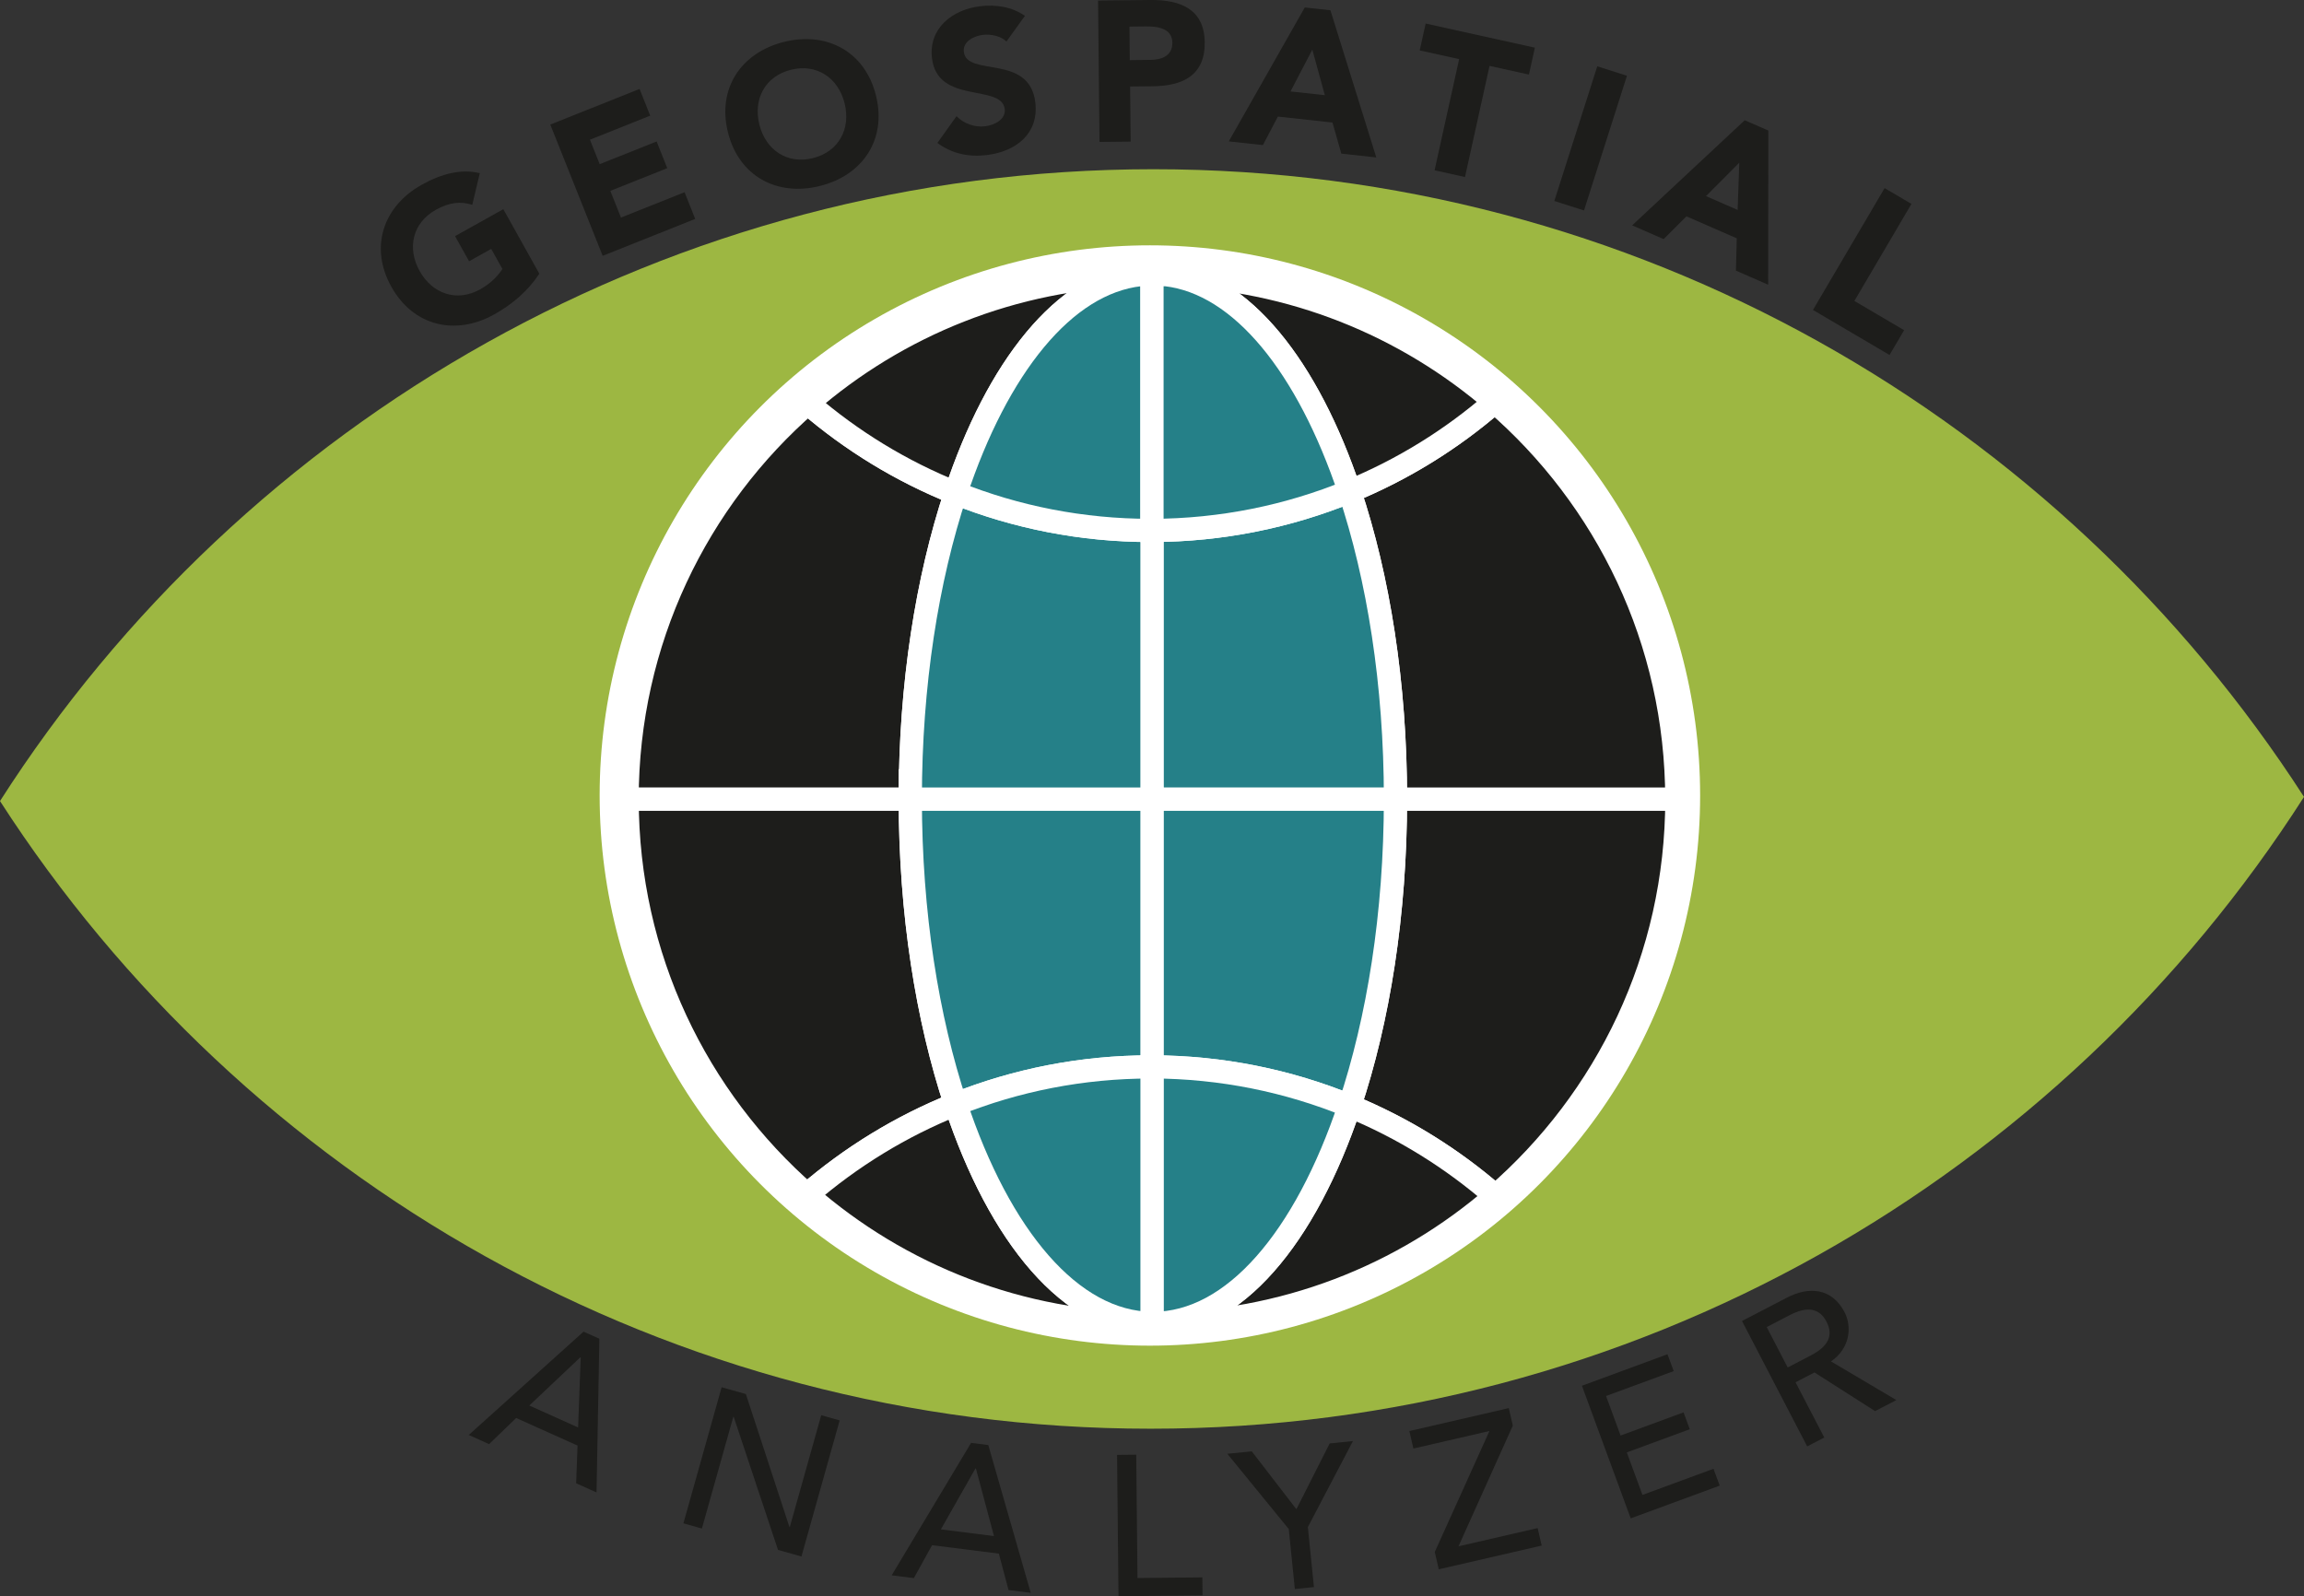 <?xml version="1.0" encoding="UTF-8"?>
<svg id="Ebene_1" xmlns="http://www.w3.org/2000/svg" viewBox="0 0 496.19 343.8">
  <rect x="0" y="0" width="496.19" height="343.8" fill="#333333" stroke="none"/>
  <defs>
    <style>
      .cls-1, .cls-2 {
        fill: #1d1d1b;
      }

      .cls-1, .cls-3 {
        stroke-width: 5px;
      }

      .cls-1, .cls-3, .cls-4 {
        stroke: #fff;
        stroke-miterlimit: 10;
      }

      .cls-5 {
        fill: #fff;
      }

      .cls-3 {
        fill: #258088;
      }

      .cls-6 {
        fill: #9db742;
      }

      .cls-4 {
        fill: none;
        stroke-width: 4.02px;
      }
    </style>
  </defs>
  <path class="cls-6" d="M247.8,307.73c104.36,0,196.04-54.25,248.39-136.09-52.45-81.33-143.83-135.19-247.8-135.19S52.35,90.7,0,172.54c52.44,81.33,143.83,135.19,247.8,135.19Z"/>
  <circle class="cls-5" cx="247.64" cy="171.34" r="118.5"/>
  <g>
    <path class="cls-4" d="M251.14,59.16c-.95-.11-1.9-.17-2.85-.17s-1.84.05-2.75.15c.85-.02,1.7-.03,2.55-.03,1.02,0,2.04.02,3.05.04Z"/>
    <path class="cls-1" d="M300.53,172.03s0,.08,0,.13h60.59c0-34.21-15.2-64.87-39.21-85.6-9.23,8.03-19.78,14.58-31.27,19.29,6.22,18.6,9.89,41.47,9.89,66.18Z"/>
    <path class="cls-3" d="M290.64,105.84c-13.13,5.38-27.49,8.37-42.55,8.41v57.9h52.44s0-.08,0-.13c0-24.72-3.67-47.58-9.89-66.18Z"/>
    <path class="cls-1" d="M300.53,172.15c-.01,24.67-3.68,47.49-9.89,66.06,11.55,4.74,22.15,11.33,31.42,19.42,23.93-20.73,39.07-51.33,39.07-85.48h-60.59Z"/>
    <path class="cls-3" d="M248.09,229.8c15.06.04,29.42,3.02,42.55,8.41,6.21-18.57,9.88-41.39,9.89-66.06h-52.44v57.65Z"/>
    <path class="cls-1" d="M196.04,172.03c0-24.56,3.62-47.29,9.77-65.83-11.71-4.69-22.45-11.27-31.85-19.38-23.84,20.72-38.91,51.27-38.91,85.33h60.98s0-.08,0-.13Z"/>
    <path class="cls-3" d="M248.09,114.25c-.1,0-.21,0-.31,0-14.83,0-28.99-2.86-41.97-8.05-6.15,18.54-9.77,41.27-9.77,65.83,0,.04,0,.08,0,.13h52.05v-57.9Z"/>
    <path class="cls-1" d="M196.04,172.15h-60.98c0,33.99,15.01,64.48,38.76,85.2,9.43-8.16,20.22-14.79,31.99-19.5-6.14-18.51-9.76-41.19-9.77-65.7Z"/>
    <path class="cls-3" d="M248.09,229.8v-57.65h-52.05c.01,24.51,3.63,47.19,9.77,65.7,12.98-5.19,27.14-8.05,41.97-8.05.1,0,.21,0,.31,0Z"/>
    <path class="cls-1" d="M248.29,285.06c-.06,0-.13,0-.19,0v.13c28.28,0,54.14-10.39,73.96-27.56-9.27-8.08-19.86-14.68-31.42-19.42-9.49,28.38-24.92,46.85-42.35,46.85Z"/>
    <path class="cls-3" d="M248.09,285.05c.06,0,.13,0,.19,0,17.43,0,32.86-18.47,42.35-46.85-13.13-5.38-27.49-8.37-42.55-8.41v55.25Z"/>
    <path class="cls-1" d="M205.81,237.85c-11.77,4.71-22.56,11.34-31.99,19.5,19.86,17.33,45.84,27.83,74.27,27.83v-.13c-17.42-.14-32.83-18.72-42.28-47.2Z"/>
    <path class="cls-3" d="M247.79,229.8c-14.83,0-28.99,2.86-41.97,8.05,9.45,28.48,24.86,47.06,42.28,47.2v-55.25c-.1,0-.21,0-.31,0Z"/>
    <path class="cls-1" d="M245.54,59.15c-27.36.61-52.33,10.94-71.57,27.67,9.39,8.11,20.14,14.69,31.85,19.38,8.98-27.08,23.36-45.22,39.73-47.05Z"/>
    <path class="cls-3" d="M205.81,106.2c12.98,5.19,27.14,8.05,41.97,8.05.1,0,.21,0,.31,0v-55.13c-.85,0-1.7.01-2.55.03-16.37,1.83-30.75,19.97-39.73,47.05Z"/>
    <path class="cls-1" d="M290.64,105.84c11.49-4.71,22.04-11.26,31.27-19.29-19.09-16.48-43.75-26.67-70.77-27.39,16.25,1.89,30.53,19.86,39.5,46.68Z"/>
    <path class="cls-3" d="M248.09,114.25c15.06-.04,29.42-3.03,42.55-8.41-8.97-26.82-23.25-44.78-39.5-46.68-1.01-.03-2.03-.04-3.05-.04v55.13Z"/>
  </g>
  <g>
    <path class="cls-2" d="M116.15,58.95c-2.45,3.73-5.82,6.6-9.73,8.78-8.3,4.63-17.38,2.56-22.14-5.97-4.76-8.52-1.75-17.34,6.55-21.97,4.21-2.35,8.45-3.48,12.5-2.49l-1.62,6.81c-2.5-.77-4.9-.57-7.86,1.09-4.99,2.79-6.25,8.21-3.48,13.17,2.77,4.96,8.04,6.74,13.04,3.95,2.55-1.42,4.03-3.19,4.79-4.39l-2.41-4.32-4.77,2.66-3.02-5.41,10.4-5.8,7.75,13.89Z"/>
    <path class="cls-2" d="M118.53,26.82l19.21-7.66,2.29,5.75-12.98,5.18,2.1,5.27,12.26-4.89,2.29,5.75-12.26,4.89,2.29,5.75,13.7-5.46,2.29,5.75-19.93,7.95-11.28-28.27Z"/>
    <path class="cls-2" d="M168.82,9.03c9.22-2.31,17.45,2.05,19.82,11.51,2.38,9.47-2.82,17.2-12.04,19.51-9.22,2.31-17.45-2.05-19.82-11.51-2.38-9.47,2.82-17.2,12.04-19.51ZM175.1,34.05c5.55-1.39,8.17-6.31,6.79-11.81-1.38-5.5-6.02-8.6-11.56-7.21-5.55,1.39-8.17,6.31-6.79,11.81,1.38,5.5,6.01,8.6,11.56,7.21Z"/>
    <path class="cls-2" d="M216.75,8.95c-1.23-1.24-3.44-1.63-5.06-1.44-1.88.22-4.38,1.38-4.12,3.65.65,5.51,14.15.33,15.4,10.92.79,6.75-4.25,10.59-10.49,11.32-3.89.46-7.44-.29-10.61-2.61l4.13-5.77c1.58,1.63,3.92,2.44,6.14,2.18,2.18-.26,4.49-1.57,4.24-3.7-.65-5.55-14.48-.9-15.67-10.98-.76-6.45,4.44-10.48,10.38-11.18,3.42-.4,6.81.11,9.64,2.07l-3.98,5.53Z"/>
    <path class="cls-2" d="M236.48.12L247.79,0c6.32-.06,11.59,1.9,11.66,9.13.07,7.14-4.76,9.38-11.17,9.45l-4.9.05.12,11.87-6.71.07-.31-30.44ZM243.32,12.95l4.47-.05c2.37-.02,4.72-.87,4.69-3.7-.03-3.14-3.22-3.54-5.8-3.51l-3.44.04.07,7.22Z"/>
    <path class="cls-2" d="M281.01,1.61l5.51.6,9.88,31.7-7.53-.82-1.91-6.7-11.76-1.28-3.22,6.14-7.35-.8,16.37-28.85ZM282.62,10.69l-4.7,9.01,7.4.8-2.7-9.81Z"/>
    <path class="cls-2" d="M314.23,12.73l-8.48-1.87,1.28-5.79,23.52,5.2-1.28,5.79-8.48-1.87-5.29,23.94-6.55-1.45,5.29-23.94Z"/>
    <path class="cls-2" d="M343.99,14.28l6.39,2.04-9.25,29.01-6.39-2.04,9.25-29.01Z"/>
    <path class="cls-2" d="M375.75,25.9l5.08,2.22-.04,33.2-6.94-3.03.18-6.96-10.84-4.73-4.91,4.9-6.78-2.96,24.24-22.64ZM374.57,35.05l-7.17,7.19,6.82,2.98.35-10.17Z"/>
    <path class="cls-2" d="M405.87,40.52l5.78,3.4-12.29,20.9,10.71,6.3-3.14,5.34-16.49-9.7,15.43-26.24Z"/>
  </g>
  <g>
    <path class="cls-2" d="M100.95,309.08l24.72-22.26,3.41,1.53-.61,33.11-4.39-1.98.3-8.12-13.22-5.94-5.83,5.63-4.39-1.98ZM113.99,302.73l10.51,4.73.56-15.07-.08-.04-10.99,10.38Z"/>
    <path class="cls-2" d="M147.18,328.11l8.23-29.31,5.22,1.46,9.38,28.63.08.02,6.77-24.09,3.97,1.12-8.23,29.31-5.05-1.42-9.54-28.67-.08-.02-6.77,24.09-3.97-1.12Z"/>
    <path class="cls-2" d="M192.03,339.31l17.1-28.53,3.71.47,9.14,31.83-4.78-.6-2.09-7.85-14.38-1.81-3.92,7.09-4.78-.6ZM202.63,329.41l11.43,1.44-3.89-14.57h-.09s-7.46,13.14-7.46,13.14Z"/>
    <path class="cls-2" d="M244.97,339.89l13.97-.14.04,3.87-18.1.19-.31-30.44,4.13-.04.27,26.57Z"/>
    <path class="cls-2" d="M269.58,312.6l9.61,12.47,7.17-14.17,5.01-.51-9.71,18.53,1.31,12.92-4.11.42-1.31-12.92-13.23-16.21,5.26-.53Z"/>
    <path class="cls-2" d="M325.8,307.06l-11.7,26,17.05-3.93.87,3.77-22.17,5.11-.86-3.73,11.78-26.06-16.38,3.78-.87-3.77,21.41-4.94.87,3.77Z"/>
    <path class="cls-2" d="M340.67,298.48l18.44-6.79,1.34,3.63-14.57,5.36,3.13,8.52,13.56-4.99,1.34,3.63-13.56,4.99,3.37,9.16,15.3-5.63,1.34,3.63-19.17,7.05-10.51-28.58Z"/>
    <path class="cls-2" d="M389.2,311.54l-14.04-27.01,9.69-5.04c4.69-2.44,9.66-2.12,12.4,3.15,1.55,2.98,1.31,7.65-2.89,10.57l-.04.02,14.08,8.33-4.58,2.38-13.05-8.33-4.08,2.12,6.19,11.9-3.66,1.9ZM385.01,294.53l4.96-2.58c3.78-1.96,4.93-4.31,3.38-7.28-1.53-2.94-4.17-3.36-7.91-1.41l-4.96,2.58,4.52,8.7Z"/>
  </g>
</svg>